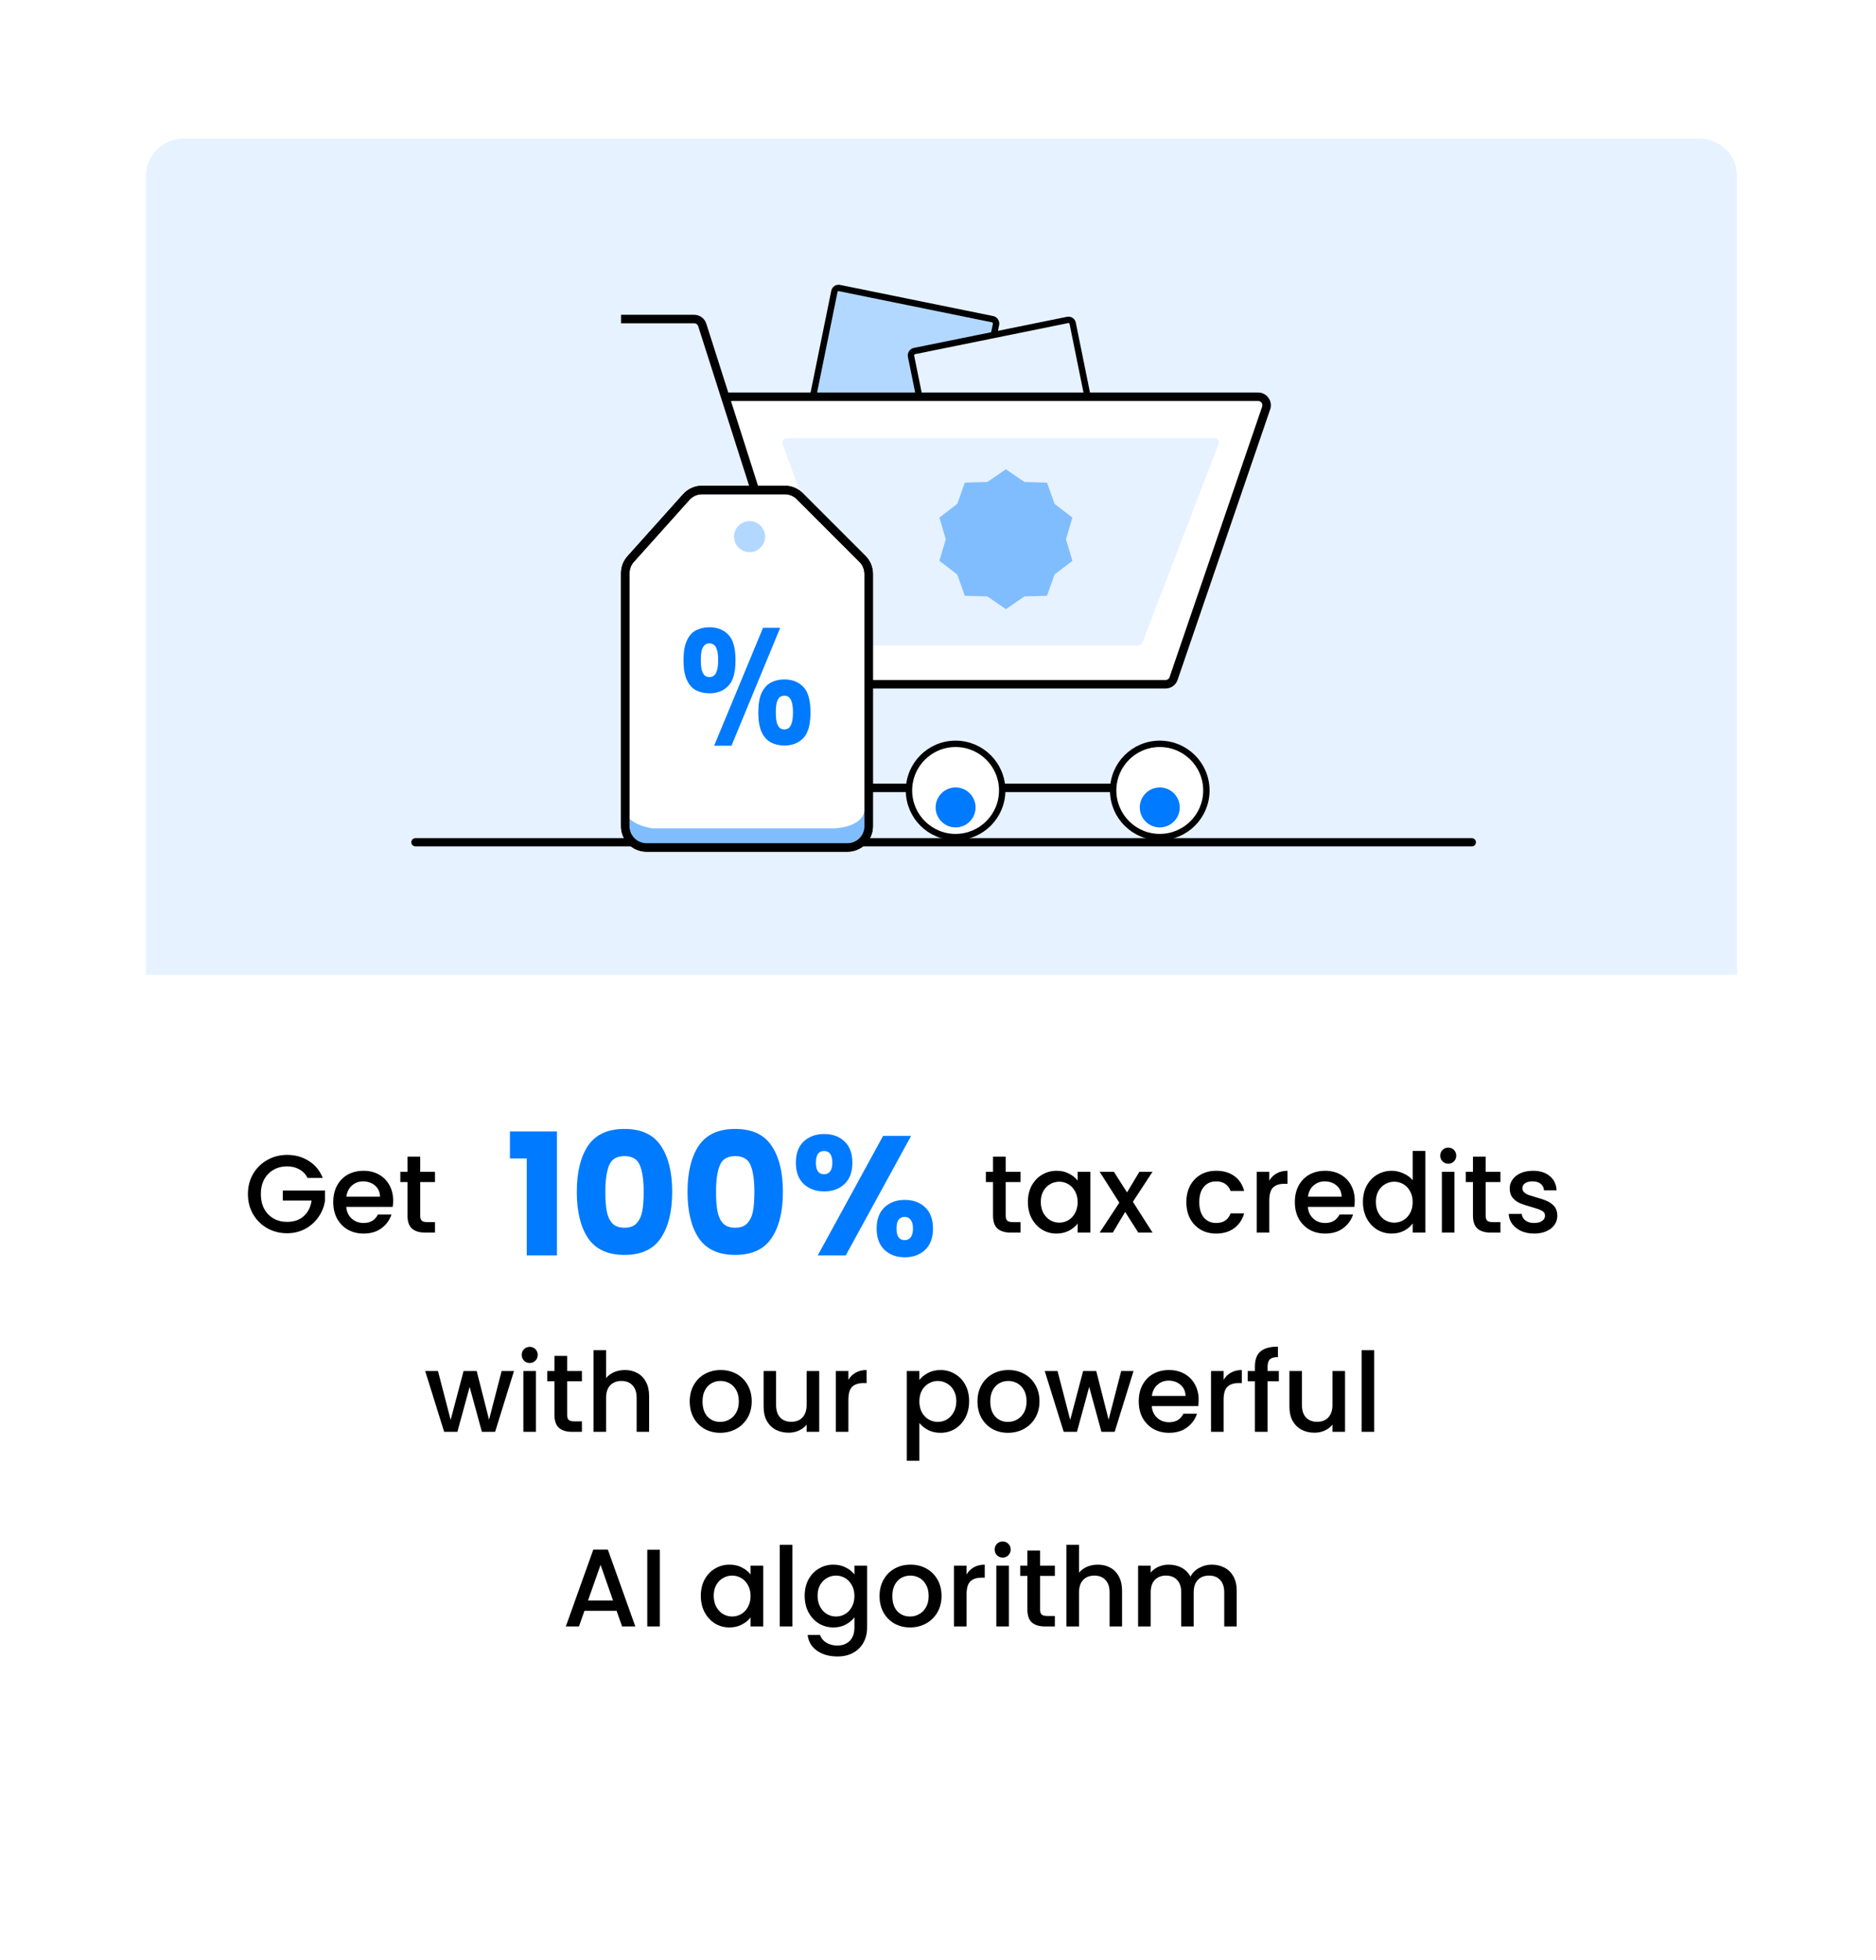 <svg width="405" height="423" viewBox="0 0 405 423" fill="none" xmlns="http://www.w3.org/2000/svg">
<g filter="url(#filter0_d_235_547)">
<rect x="31.508" y="29.916" width="343.493" height="361.812" rx="8.105" fill="white"/>
</g>
<path d="M31.508 38.02C31.508 33.544 35.136 29.916 39.612 29.916H366.896C371.372 29.916 375 33.544 375 38.02V210.364H31.508V38.02Z" fill="#E6F2FF"/>
<rect x="180.318" y="61.975" width="35.612" height="37.096" rx="0.916" transform="rotate(11.5 180.318 61.975)" fill="#B3D8FF" stroke="black" stroke-width="1.374"/>
<rect width="35.612" height="37.096" rx="0.916" transform="matrix(0.98 -0.199 -0.199 -0.98 203.872 112.301)" fill="#E6F2FF" stroke="black" stroke-width="1.374"/>
<path d="M89.68 181.766H317.747" stroke="black" stroke-width="1.772" stroke-linecap="round" stroke-linejoin="round"/>
<path d="M251.626 147.668H177.692C176.895 147.668 176.189 147.153 175.947 146.393L156.551 85.621H271.613C272.87 85.621 273.753 86.857 273.346 88.046L253.359 146.43C253.106 147.171 252.409 147.668 251.626 147.668Z" fill="white"/>
<path d="M134.989 68.851H149.861C150.658 68.851 151.364 69.367 151.606 70.126L156.551 85.621M156.551 85.621L175.947 146.393C176.189 147.153 176.895 147.668 177.692 147.668H251.626C252.409 147.668 253.106 147.171 253.359 146.43L273.346 88.046C273.753 86.857 272.87 85.621 271.613 85.621H156.551Z" stroke="black" stroke-width="1.832" stroke-linecap="square"/>
<path d="M245.765 139.283H185.171C184.784 139.283 184.438 139.04 184.308 138.676L168.965 95.788C168.752 95.192 169.194 94.564 169.828 94.564H262.223C262.865 94.564 263.308 95.208 263.078 95.808L246.62 138.695C246.484 139.049 246.144 139.283 245.765 139.283Z" fill="#E6F2FF"/>
<path d="M217.159 101.272L221.17 104.02L226.03 104.154L227.66 108.735L231.513 111.701L230.139 116.365L231.513 121.029L227.66 123.994L226.03 128.575L221.17 128.709L217.159 131.457L213.148 128.709L208.288 128.575L206.658 123.994L202.805 121.029L204.179 116.365L202.805 111.701L206.658 108.735L208.288 104.154L213.148 104.02L217.159 101.272Z" fill="#80BDFF"/>
<path d="M134.987 178.304V123.707C134.987 122.578 135.403 121.49 136.157 120.649L148.155 107.266C149.024 106.297 150.264 105.744 151.565 105.744H169.424C170.639 105.744 171.804 106.226 172.662 107.085L186.19 120.613C187.049 121.472 187.532 122.637 187.532 123.851V178.304C187.532 180.833 185.481 182.884 182.952 182.884H139.567C137.037 182.884 134.987 180.833 134.987 178.304Z" fill="white" stroke="black" stroke-width="1.832" stroke-linecap="square"/>
<path d="M140.787 178.765C136.662 178.012 135.457 176.412 135.075 175.471C134.617 182.247 136.221 183 140.787 183H182.03C187.529 183 187.376 177.667 186.613 175C186.154 178.012 181.839 178.765 179.739 178.765H140.787Z" fill="#80BDFF"/>
<g filter="url(#filter1_d_235_547)">
<path d="M164.73 131.818H168.433L157.916 157.262H154.174L164.73 131.818ZM153.15 131.7C154.831 131.7 156.183 132.225 157.207 133.275C158.258 134.326 158.783 136.177 158.783 138.829C158.783 141.481 158.258 143.332 157.207 144.382C156.183 145.433 154.831 145.958 153.15 145.958C152.074 145.958 151.102 145.735 150.236 145.288C149.395 144.842 148.739 144.094 148.266 143.043C147.794 141.993 147.557 140.588 147.557 138.829C147.557 137.043 147.794 135.638 148.266 134.614C148.739 133.564 149.395 132.816 150.236 132.369C151.102 131.923 152.074 131.7 153.15 131.7ZM153.15 135.166C152.809 135.166 152.494 135.271 152.205 135.481C151.942 135.665 151.719 136.019 151.535 136.544C151.378 137.07 151.299 137.831 151.299 138.829C151.299 139.8 151.378 140.549 151.535 141.074C151.719 141.599 151.942 141.967 152.205 142.177C152.494 142.361 152.809 142.452 153.15 142.452C153.492 142.452 153.807 142.361 154.096 142.177C154.384 141.967 154.608 141.599 154.765 141.074C154.949 140.549 155.041 139.8 155.041 138.829C155.041 137.831 154.949 137.07 154.765 136.544C154.608 136.019 154.384 135.665 154.096 135.481C153.807 135.271 153.492 135.166 153.15 135.166ZM169.338 142.964C171.019 142.964 172.371 143.49 173.395 144.54C174.446 145.59 174.971 147.441 174.971 150.094C174.971 152.746 174.446 154.597 173.395 155.647C172.371 156.697 171.019 157.223 169.338 157.223C168.236 157.223 167.264 156.999 166.424 156.553C165.584 156.107 164.914 155.358 164.415 154.308C163.942 153.258 163.706 151.853 163.706 150.094C163.706 148.308 163.942 146.903 164.415 145.879C164.914 144.829 165.584 144.08 166.424 143.634C167.264 143.188 168.236 142.964 169.338 142.964ZM169.338 146.47C168.997 146.47 168.682 146.562 168.393 146.746C168.131 146.929 167.907 147.284 167.724 147.809C167.566 148.334 167.487 149.096 167.487 150.094C167.487 151.091 167.566 151.853 167.724 152.378C167.907 152.903 168.131 153.271 168.393 153.481C168.682 153.665 168.997 153.757 169.338 153.757C169.68 153.757 169.982 153.665 170.244 153.481C170.533 153.271 170.756 152.903 170.914 152.378C171.098 151.853 171.19 151.091 171.19 150.094C171.19 149.096 171.098 148.334 170.914 147.809C170.756 147.284 170.533 146.929 170.244 146.746C169.982 146.562 169.68 146.47 169.338 146.47Z" fill="#007AFF"/>
</g>
<circle cx="161.82" cy="115.805" r="3.354" fill="#B3D8FF"/>
<path d="M186.973 170.028H245.107" stroke="black" stroke-width="1.832"/>
<circle cx="206.297" cy="170.587" r="10.062" fill="white" stroke="black" stroke-width="1.374"/>
<circle cx="250.377" cy="170.587" r="10.062" fill="white" stroke="black" stroke-width="1.374"/>
<g filter="url(#filter2_d_235_547)">
<circle cx="206.298" cy="170.587" r="4.312" fill="#007AFF"/>
</g>
<g filter="url(#filter3_d_235_547)">
<circle cx="250.377" cy="170.587" r="4.312" fill="#007AFF"/>
</g>
<path d="M66.407 254.211C65.979 253.386 65.383 252.767 64.621 252.354C63.859 251.925 62.978 251.711 61.978 251.711C60.882 251.711 59.906 251.957 59.048 252.449C58.191 252.941 57.516 253.64 57.024 254.545C56.548 255.45 56.31 256.498 56.31 257.688C56.31 258.879 56.548 259.935 57.024 260.856C57.516 261.761 58.191 262.459 59.048 262.952C59.906 263.444 60.882 263.69 61.978 263.69C63.454 263.69 64.653 263.277 65.574 262.451C66.495 261.626 67.058 260.507 67.265 259.094H61.049V256.926H70.17V259.046C69.996 260.332 69.535 261.515 68.789 262.594C68.059 263.674 67.098 264.539 65.907 265.19C64.732 265.825 63.422 266.143 61.978 266.143C60.422 266.143 59.001 265.786 57.715 265.071C56.429 264.341 55.405 263.333 54.642 262.047C53.896 260.761 53.523 259.308 53.523 257.688C53.523 256.069 53.896 254.616 54.642 253.33C55.405 252.044 56.429 251.044 57.715 250.329C59.017 249.599 60.438 249.234 61.978 249.234C63.74 249.234 65.304 249.671 66.669 250.544C68.051 251.401 69.051 252.624 69.67 254.211H66.407ZM84.875 259.117C84.875 259.61 84.843 260.054 84.779 260.451H74.753C74.833 261.499 75.222 262.34 75.92 262.975C76.619 263.611 77.476 263.928 78.492 263.928C79.953 263.928 80.985 263.317 81.588 262.094H84.517C84.121 263.301 83.398 264.293 82.35 265.071C81.318 265.833 80.032 266.214 78.492 266.214C77.238 266.214 76.111 265.936 75.11 265.381C74.126 264.809 73.348 264.015 72.776 262.999C72.221 261.967 71.943 260.776 71.943 259.427C71.943 258.077 72.213 256.895 72.753 255.878C73.308 254.846 74.078 254.053 75.063 253.497C76.063 252.941 77.206 252.663 78.492 252.663C79.731 252.663 80.834 252.933 81.803 253.473C82.771 254.013 83.525 254.775 84.065 255.759C84.605 256.728 84.875 257.847 84.875 259.117ZM82.041 258.26C82.025 257.26 81.668 256.458 80.969 255.855C80.27 255.251 79.405 254.95 78.373 254.95C77.436 254.95 76.635 255.251 75.968 255.855C75.301 256.442 74.904 257.244 74.777 258.26H82.041ZM90.714 255.093V262.356C90.714 262.848 90.825 263.206 91.047 263.428C91.286 263.634 91.683 263.738 92.238 263.738H93.905V266H91.762C90.539 266 89.603 265.714 88.952 265.143C88.301 264.571 87.975 263.642 87.975 262.356V255.093H86.427V252.878H87.975V249.615H90.714V252.878H93.905V255.093H90.714ZM217.118 255.093V262.356C217.118 262.848 217.229 263.206 217.451 263.428C217.689 263.634 218.086 263.738 218.642 263.738H220.309V266H218.165C216.943 266 216.006 265.714 215.355 265.143C214.704 264.571 214.379 263.642 214.379 262.356V255.093H212.831V252.878H214.379V249.615H217.118V252.878H220.309V255.093H217.118ZM221.906 259.379C221.906 258.062 222.176 256.895 222.716 255.878C223.272 254.862 224.018 254.076 224.954 253.521C225.907 252.949 226.955 252.663 228.098 252.663C229.13 252.663 230.027 252.87 230.789 253.283C231.567 253.679 232.186 254.18 232.647 254.783V252.878H235.386V266H232.647V264.047C232.186 264.666 231.559 265.182 230.765 265.595C229.972 266.008 229.067 266.214 228.051 266.214C226.923 266.214 225.891 265.929 224.954 265.357C224.018 264.77 223.272 263.96 222.716 262.928C222.176 261.88 221.906 260.697 221.906 259.379ZM232.647 259.427C232.647 258.522 232.456 257.736 232.075 257.069C231.71 256.402 231.226 255.894 230.623 255.545C230.019 255.196 229.368 255.021 228.67 255.021C227.971 255.021 227.32 255.196 226.717 255.545C226.114 255.878 225.621 256.379 225.24 257.045C224.875 257.696 224.693 258.474 224.693 259.379C224.693 260.284 224.875 261.078 225.24 261.761C225.621 262.444 226.114 262.967 226.717 263.333C227.336 263.682 227.987 263.857 228.67 263.857C229.368 263.857 230.019 263.682 230.623 263.333C231.226 262.983 231.71 262.475 232.075 261.808C232.456 261.126 232.647 260.332 232.647 259.427ZM244.572 259.355L248.811 266H245.739L242.905 261.547L240.238 266H237.404L241.643 259.546L237.404 252.878H240.476L243.31 257.331L245.977 252.878H248.811L244.572 259.355ZM256.118 259.427C256.118 258.077 256.388 256.895 256.927 255.878C257.483 254.846 258.245 254.053 259.214 253.497C260.182 252.941 261.294 252.663 262.548 252.663C264.135 252.663 265.445 253.044 266.477 253.806C267.525 254.553 268.232 255.624 268.597 257.022H265.668C265.429 256.371 265.048 255.863 264.524 255.497C264.001 255.132 263.342 254.95 262.548 254.95C261.436 254.95 260.547 255.347 259.88 256.14C259.229 256.918 258.904 258.014 258.904 259.427C258.904 260.84 259.229 261.943 259.88 262.737C260.547 263.531 261.436 263.928 262.548 263.928C264.12 263.928 265.16 263.237 265.668 261.856H268.597C268.216 263.19 267.501 264.254 266.454 265.047C265.406 265.825 264.104 266.214 262.548 266.214C261.294 266.214 260.182 265.936 259.214 265.381C258.245 264.809 257.483 264.015 256.927 262.999C256.388 261.967 256.118 260.776 256.118 259.427ZM274.018 254.783C274.414 254.116 274.938 253.6 275.589 253.235C276.256 252.854 277.042 252.663 277.947 252.663V255.474H277.256C276.193 255.474 275.383 255.743 274.827 256.283C274.287 256.823 274.018 257.76 274.018 259.094V266H271.303V252.878H274.018V254.783ZM292.47 259.117C292.47 259.61 292.438 260.054 292.374 260.451H282.348C282.427 261.499 282.816 262.34 283.515 262.975C284.214 263.611 285.071 263.928 286.087 263.928C287.548 263.928 288.58 263.317 289.183 262.094H292.112C291.715 263.301 290.993 264.293 289.945 265.071C288.913 265.833 287.627 266.214 286.087 266.214C284.833 266.214 283.705 265.936 282.705 265.381C281.721 264.809 280.943 264.015 280.371 262.999C279.816 261.967 279.538 260.776 279.538 259.427C279.538 258.077 279.808 256.895 280.347 255.878C280.903 254.846 281.673 254.053 282.658 253.497C283.658 252.941 284.801 252.663 286.087 252.663C287.325 252.663 288.429 252.933 289.397 253.473C290.366 254.013 291.12 254.775 291.66 255.759C292.2 256.728 292.47 257.847 292.47 259.117ZM289.635 258.26C289.62 257.26 289.262 256.458 288.564 255.855C287.865 255.251 287 254.95 285.968 254.95C285.031 254.95 284.229 255.251 283.563 255.855C282.896 256.442 282.499 257.244 282.372 258.26H289.635ZM294.236 259.379C294.236 258.062 294.506 256.895 295.046 255.878C295.602 254.862 296.348 254.076 297.285 253.521C298.237 252.949 299.293 252.663 300.452 252.663C301.31 252.663 302.151 252.854 302.977 253.235C303.818 253.6 304.485 254.092 304.977 254.711V248.377H307.716V266H304.977V264.023C304.533 264.658 303.913 265.182 303.12 265.595C302.342 266.008 301.444 266.214 300.428 266.214C299.285 266.214 298.237 265.929 297.285 265.357C296.348 264.77 295.602 263.96 295.046 262.928C294.506 261.88 294.236 260.697 294.236 259.379ZM304.977 259.427C304.977 258.522 304.787 257.736 304.406 257.069C304.04 256.402 303.556 255.894 302.953 255.545C302.349 255.196 301.699 255.021 301 255.021C300.301 255.021 299.65 255.196 299.047 255.545C298.444 255.878 297.952 256.379 297.571 257.045C297.205 257.696 297.023 258.474 297.023 259.379C297.023 260.284 297.205 261.078 297.571 261.761C297.952 262.444 298.444 262.967 299.047 263.333C299.666 263.682 300.317 263.857 301 263.857C301.699 263.857 302.349 263.682 302.953 263.333C303.556 262.983 304.04 262.475 304.406 261.808C304.787 261.126 304.977 260.332 304.977 259.427ZM312.663 251.139C312.171 251.139 311.758 250.972 311.425 250.639C311.091 250.306 310.925 249.893 310.925 249.401C310.925 248.908 311.091 248.496 311.425 248.162C311.758 247.829 312.171 247.662 312.663 247.662C313.139 247.662 313.544 247.829 313.878 248.162C314.211 248.496 314.378 248.908 314.378 249.401C314.378 249.893 314.211 250.306 313.878 250.639C313.544 250.972 313.139 251.139 312.663 251.139ZM313.997 252.878V266H311.282V252.878H313.997ZM320.729 255.093V262.356C320.729 262.848 320.84 263.206 321.062 263.428C321.3 263.634 321.697 263.738 322.253 263.738H323.92V266H321.777C320.554 266 319.617 265.714 318.966 265.143C318.316 264.571 317.99 263.642 317.99 262.356V255.093H316.442V252.878H317.99V249.615H320.729V252.878H323.92V255.093H320.729ZM331.186 266.214C330.154 266.214 329.225 266.032 328.399 265.667C327.589 265.286 326.946 264.777 326.47 264.142C325.994 263.491 325.74 262.769 325.708 261.975H328.518C328.566 262.531 328.828 262.999 329.304 263.38C329.796 263.745 330.408 263.928 331.138 263.928C331.9 263.928 332.487 263.785 332.9 263.499C333.329 263.198 333.543 262.817 333.543 262.356C333.543 261.864 333.305 261.499 332.829 261.261C332.368 261.023 331.63 260.761 330.614 260.475C329.63 260.205 328.828 259.943 328.209 259.689C327.589 259.435 327.05 259.046 326.589 258.522C326.145 257.998 325.922 257.307 325.922 256.45C325.922 255.751 326.129 255.116 326.542 254.545C326.954 253.957 327.542 253.497 328.304 253.163C329.082 252.83 329.971 252.663 330.971 252.663C332.464 252.663 333.662 253.044 334.567 253.806C335.488 254.553 335.98 255.577 336.044 256.879H333.329C333.281 256.291 333.043 255.823 332.614 255.474C332.186 255.124 331.606 254.95 330.876 254.95C330.161 254.95 329.614 255.085 329.233 255.354C328.852 255.624 328.661 255.982 328.661 256.426C328.661 256.775 328.788 257.069 329.042 257.307C329.296 257.546 329.606 257.736 329.971 257.879C330.336 258.006 330.876 258.173 331.59 258.379C332.543 258.633 333.321 258.895 333.924 259.165C334.544 259.419 335.075 259.8 335.52 260.308C335.964 260.816 336.195 261.491 336.211 262.332C336.211 263.079 336.004 263.745 335.591 264.333C335.179 264.92 334.591 265.381 333.829 265.714C333.083 266.048 332.202 266.214 331.186 266.214ZM110.961 295.878L106.889 309H104.031L101.387 299.307L98.744 309H95.886L91.79 295.878H94.552L97.291 306.428L100.077 295.878H102.911L105.579 306.38L108.294 295.878H110.961ZM114.371 294.139C113.879 294.139 113.466 293.972 113.133 293.639C112.8 293.306 112.633 292.893 112.633 292.401C112.633 291.908 112.8 291.496 113.133 291.162C113.466 290.829 113.879 290.662 114.371 290.662C114.848 290.662 115.253 290.829 115.586 291.162C115.919 291.496 116.086 291.908 116.086 292.401C116.086 292.893 115.919 293.306 115.586 293.639C115.253 293.972 114.848 294.139 114.371 294.139ZM115.705 295.878V309H112.99V295.878H115.705ZM122.437 298.093V305.356C122.437 305.848 122.548 306.206 122.77 306.428C123.009 306.634 123.406 306.738 123.961 306.738H125.628V309H123.485C122.262 309 121.326 308.714 120.675 308.143C120.024 307.571 119.698 306.642 119.698 305.356V298.093H118.15V295.878H119.698V292.615H122.437V295.878H125.628V298.093H122.437ZM134.918 295.663C135.918 295.663 136.807 295.878 137.585 296.306C138.379 296.735 138.998 297.37 139.443 298.212C139.903 299.053 140.134 300.069 140.134 301.26V309H137.442V301.665C137.442 300.49 137.149 299.593 136.561 298.974C135.974 298.339 135.172 298.021 134.156 298.021C133.14 298.021 132.33 298.339 131.727 298.974C131.139 299.593 130.846 300.49 130.846 301.665V309H128.131V291.377H130.846V297.402C131.306 296.846 131.885 296.417 132.584 296.116C133.299 295.814 134.077 295.663 134.918 295.663ZM155.475 309.214C154.237 309.214 153.117 308.936 152.117 308.381C151.117 307.809 150.331 307.015 149.759 305.999C149.188 304.967 148.902 303.776 148.902 302.427C148.902 301.093 149.196 299.91 149.783 298.878C150.371 297.846 151.172 297.053 152.189 296.497C153.205 295.941 154.34 295.663 155.594 295.663C156.848 295.663 157.984 295.941 159 296.497C160.016 297.053 160.818 297.846 161.405 298.878C161.993 299.91 162.286 301.093 162.286 302.427C162.286 303.761 161.985 304.943 161.381 305.975C160.778 307.007 159.952 307.809 158.904 308.381C157.872 308.936 156.729 309.214 155.475 309.214ZM155.475 306.857C156.174 306.857 156.825 306.69 157.428 306.356C158.047 306.023 158.547 305.523 158.928 304.856C159.309 304.189 159.5 303.38 159.5 302.427C159.5 301.474 159.317 300.673 158.952 300.022C158.587 299.355 158.103 298.855 157.499 298.521C156.896 298.188 156.245 298.021 155.546 298.021C154.848 298.021 154.197 298.188 153.594 298.521C153.006 298.855 152.538 299.355 152.189 300.022C151.839 300.673 151.665 301.474 151.665 302.427C151.665 303.84 152.022 304.935 152.736 305.713C153.467 306.476 154.38 306.857 155.475 306.857ZM176.854 295.878V309H174.139V307.452C173.71 307.992 173.147 308.42 172.448 308.738C171.766 309.04 171.035 309.191 170.257 309.191C169.225 309.191 168.296 308.976 167.471 308.548C166.661 308.119 166.018 307.484 165.542 306.642C165.081 305.801 164.851 304.785 164.851 303.594V295.878H167.542V303.189C167.542 304.364 167.836 305.269 168.423 305.904C169.011 306.523 169.813 306.833 170.829 306.833C171.845 306.833 172.647 306.523 173.234 305.904C173.837 305.269 174.139 304.364 174.139 303.189V295.878H176.854ZM183.151 297.783C183.548 297.116 184.072 296.6 184.723 296.235C185.39 295.854 186.176 295.663 187.081 295.663V298.474H186.39C185.326 298.474 184.517 298.743 183.961 299.283C183.421 299.823 183.151 300.76 183.151 302.094V309H180.436V295.878H183.151V297.783ZM198.478 297.807C198.938 297.203 199.565 296.695 200.359 296.283C201.153 295.87 202.05 295.663 203.05 295.663C204.194 295.663 205.233 295.949 206.17 296.521C207.123 297.076 207.869 297.862 208.409 298.878C208.949 299.895 209.219 301.062 209.219 302.379C209.219 303.697 208.949 304.88 208.409 305.928C207.869 306.96 207.123 307.77 206.17 308.357C205.233 308.929 204.194 309.214 203.05 309.214C202.05 309.214 201.161 309.016 200.383 308.619C199.605 308.206 198.97 307.698 198.478 307.095V315.24H195.763V295.878H198.478V297.807ZM206.456 302.379C206.456 301.474 206.265 300.696 205.884 300.045C205.519 299.379 205.027 298.878 204.408 298.545C203.805 298.196 203.154 298.021 202.455 298.021C201.772 298.021 201.121 298.196 200.502 298.545C199.899 298.894 199.407 299.402 199.026 300.069C198.66 300.736 198.478 301.522 198.478 302.427C198.478 303.332 198.66 304.126 199.026 304.808C199.407 305.475 199.899 305.983 200.502 306.333C201.121 306.682 201.772 306.857 202.455 306.857C203.154 306.857 203.805 306.682 204.408 306.333C205.027 305.967 205.519 305.444 205.884 304.761C206.265 304.078 206.456 303.284 206.456 302.379ZM217.595 309.214C216.357 309.214 215.238 308.936 214.237 308.381C213.237 307.809 212.451 307.015 211.88 305.999C211.308 304.967 211.022 303.776 211.022 302.427C211.022 301.093 211.316 299.91 211.903 298.878C212.491 297.846 213.293 297.053 214.309 296.497C215.325 295.941 216.46 295.663 217.714 295.663C218.969 295.663 220.104 295.941 221.12 296.497C222.136 297.053 222.938 297.846 223.525 298.878C224.113 299.91 224.407 301.093 224.407 302.427C224.407 303.761 224.105 304.943 223.502 305.975C222.898 307.007 222.073 307.809 221.025 308.381C219.993 308.936 218.85 309.214 217.595 309.214ZM217.595 306.857C218.294 306.857 218.945 306.69 219.548 306.356C220.167 306.023 220.668 305.523 221.049 304.856C221.43 304.189 221.62 303.38 221.62 302.427C221.62 301.474 221.438 300.673 221.072 300.022C220.707 299.355 220.223 298.855 219.62 298.521C219.016 298.188 218.365 298.021 217.667 298.021C216.968 298.021 216.317 298.188 215.714 298.521C215.126 298.855 214.658 299.355 214.309 300.022C213.959 300.673 213.785 301.474 213.785 302.427C213.785 303.84 214.142 304.935 214.857 305.713C215.587 306.476 216.5 306.857 217.595 306.857ZM244.714 295.878L240.641 309H237.784L235.14 299.307L232.497 309H229.639L225.542 295.878H228.305L231.044 306.428L233.83 295.878H236.664L239.332 306.38L242.047 295.878H244.714ZM258.77 302.117C258.77 302.61 258.738 303.054 258.674 303.451H248.648C248.727 304.499 249.116 305.34 249.815 305.975C250.514 306.611 251.371 306.928 252.387 306.928C253.848 306.928 254.88 306.317 255.483 305.094H258.412C258.016 306.301 257.293 307.293 256.245 308.071C255.213 308.833 253.927 309.214 252.387 309.214C251.133 309.214 250.006 308.936 249.005 308.381C248.021 307.809 247.243 307.015 246.671 305.999C246.116 304.967 245.838 303.776 245.838 302.427C245.838 301.077 246.108 299.895 246.648 298.878C247.203 297.846 247.973 297.053 248.958 296.497C249.958 295.941 251.101 295.663 252.387 295.663C253.626 295.663 254.729 295.933 255.697 296.473C256.666 297.013 257.42 297.775 257.96 298.759C258.5 299.728 258.77 300.847 258.77 302.117ZM255.936 301.26C255.92 300.26 255.563 299.458 254.864 298.855C254.165 298.251 253.3 297.95 252.268 297.95C251.331 297.95 250.53 298.251 249.863 298.855C249.196 299.442 248.799 300.244 248.672 301.26H255.936ZM264.156 297.783C264.553 297.116 265.077 296.6 265.728 296.235C266.395 295.854 267.181 295.663 268.086 295.663V298.474H267.395C266.332 298.474 265.522 298.743 264.966 299.283C264.426 299.823 264.156 300.76 264.156 302.094V309H261.441V295.878H264.156V297.783ZM276.083 298.093H273.654V309H270.915V298.093H269.367V295.878H270.915V294.949C270.915 293.441 271.312 292.345 272.106 291.662C272.916 290.964 274.178 290.614 275.892 290.614V292.877C275.067 292.877 274.487 293.036 274.154 293.353C273.821 293.655 273.654 294.187 273.654 294.949V295.878H276.083V298.093ZM290.373 295.878V309H287.658V307.452C287.229 307.992 286.666 308.42 285.967 308.738C285.284 309.04 284.554 309.191 283.776 309.191C282.744 309.191 281.815 308.976 280.99 308.548C280.18 308.119 279.537 307.484 279.061 306.642C278.6 305.801 278.37 304.785 278.37 303.594V295.878H281.061V303.189C281.061 304.364 281.355 305.269 281.942 305.904C282.53 306.523 283.332 306.833 284.348 306.833C285.364 306.833 286.166 306.523 286.753 305.904C287.356 305.269 287.658 304.364 287.658 303.189V295.878H290.373ZM296.67 291.377V309H293.955V291.377H296.67ZM133.109 347.618H126.179L124.988 351H122.154L128.084 334.424H131.228L137.158 351H134.3L133.109 347.618ZM132.347 345.403L129.656 337.711L126.941 345.403H132.347ZM142.451 334.448V351H139.736V334.448H142.451ZM151.297 344.379C151.297 343.062 151.567 341.895 152.107 340.878C152.662 339.862 153.409 339.076 154.345 338.521C155.298 337.949 156.346 337.663 157.489 337.663C158.521 337.663 159.418 337.87 160.18 338.283C160.958 338.679 161.577 339.18 162.038 339.783V337.878H164.776V351H162.038V349.047C161.577 349.666 160.95 350.182 160.156 350.595C159.362 351.008 158.457 351.214 157.441 351.214C156.314 351.214 155.282 350.929 154.345 350.357C153.409 349.77 152.662 348.96 152.107 347.928C151.567 346.88 151.297 345.697 151.297 344.379ZM162.038 344.427C162.038 343.522 161.847 342.736 161.466 342.069C161.101 341.402 160.617 340.894 160.013 340.545C159.41 340.196 158.759 340.021 158.061 340.021C157.362 340.021 156.711 340.196 156.108 340.545C155.504 340.878 155.012 341.379 154.631 342.045C154.266 342.696 154.083 343.474 154.083 344.379C154.083 345.284 154.266 346.078 154.631 346.761C155.012 347.444 155.504 347.967 156.108 348.333C156.727 348.682 157.378 348.857 158.061 348.857C158.759 348.857 159.41 348.682 160.013 348.333C160.617 347.983 161.101 347.475 161.466 346.808C161.847 346.126 162.038 345.332 162.038 344.427ZM171.057 333.377V351H168.342V333.377H171.057ZM179.909 337.663C180.925 337.663 181.822 337.87 182.6 338.283C183.394 338.679 184.013 339.18 184.458 339.783V337.878H187.197V351.214C187.197 352.421 186.942 353.493 186.434 354.429C185.926 355.382 185.188 356.128 184.22 356.668C183.267 357.208 182.124 357.478 180.79 357.478C179.012 357.478 177.535 357.057 176.36 356.216C175.186 355.39 174.519 354.263 174.36 352.834H177.051C177.258 353.517 177.694 354.064 178.361 354.477C179.044 354.906 179.853 355.12 180.79 355.12C181.886 355.12 182.767 354.787 183.434 354.12C184.116 353.453 184.458 352.484 184.458 351.214V349.023C183.997 349.643 183.37 350.166 182.576 350.595C181.798 351.008 180.909 351.214 179.909 351.214C178.766 351.214 177.718 350.929 176.765 350.357C175.829 349.77 175.082 348.96 174.527 347.928C173.987 346.88 173.717 345.697 173.717 344.379C173.717 343.062 173.987 341.895 174.527 340.878C175.082 339.862 175.829 339.076 176.765 338.521C177.718 337.949 178.766 337.663 179.909 337.663ZM184.458 344.427C184.458 343.522 184.267 342.736 183.886 342.069C183.521 341.402 183.037 340.894 182.433 340.545C181.83 340.196 181.179 340.021 180.481 340.021C179.782 340.021 179.131 340.196 178.528 340.545C177.924 340.878 177.432 341.379 177.051 342.045C176.686 342.696 176.503 343.474 176.503 344.379C176.503 345.284 176.686 346.078 177.051 346.761C177.432 347.444 177.924 347.967 178.528 348.333C179.147 348.682 179.798 348.857 180.481 348.857C181.179 348.857 181.83 348.682 182.433 348.333C183.037 347.983 183.521 347.475 183.886 346.808C184.267 346.126 184.458 345.332 184.458 344.427ZM196.454 351.214C195.216 351.214 194.097 350.936 193.096 350.381C192.096 349.809 191.31 349.015 190.739 347.999C190.167 346.967 189.881 345.776 189.881 344.427C189.881 343.093 190.175 341.91 190.763 340.878C191.35 339.846 192.152 339.053 193.168 338.497C194.184 337.941 195.319 337.663 196.573 337.663C197.828 337.663 198.963 337.941 199.979 338.497C200.995 339.053 201.797 339.846 202.384 340.878C202.972 341.91 203.266 343.093 203.266 344.427C203.266 345.761 202.964 346.943 202.361 347.975C201.757 349.007 200.932 349.809 199.884 350.381C198.852 350.936 197.709 351.214 196.454 351.214ZM196.454 348.857C197.153 348.857 197.804 348.69 198.407 348.356C199.026 348.023 199.527 347.523 199.908 346.856C200.289 346.189 200.479 345.38 200.479 344.427C200.479 343.474 200.297 342.673 199.931 342.022C199.566 341.355 199.082 340.855 198.479 340.521C197.875 340.188 197.224 340.021 196.526 340.021C195.827 340.021 195.176 340.188 194.573 340.521C193.986 340.855 193.517 341.355 193.168 342.022C192.819 342.673 192.644 343.474 192.644 344.427C192.644 345.84 193.001 346.935 193.716 347.713C194.446 348.476 195.359 348.857 196.454 348.857ZM208.665 339.783C209.061 339.116 209.585 338.6 210.236 338.235C210.903 337.854 211.689 337.663 212.594 337.663V340.474H211.903C210.84 340.474 210.03 340.743 209.474 341.283C208.934 341.823 208.665 342.76 208.665 344.094V351H205.95V337.878H208.665V339.783ZM216.471 336.139C215.979 336.139 215.566 335.972 215.233 335.639C214.899 335.306 214.732 334.893 214.732 334.401C214.732 333.908 214.899 333.496 215.233 333.162C215.566 332.829 215.979 332.662 216.471 332.662C216.947 332.662 217.352 332.829 217.686 333.162C218.019 333.496 218.186 333.908 218.186 334.401C218.186 334.893 218.019 335.306 217.686 335.639C217.352 335.972 216.947 336.139 216.471 336.139ZM217.805 337.878V351H215.09V337.878H217.805ZM224.537 340.093V347.356C224.537 347.848 224.648 348.206 224.87 348.428C225.108 348.634 225.505 348.738 226.061 348.738H227.728V351H225.584C224.362 351 223.425 350.714 222.774 350.143C222.123 349.571 221.798 348.642 221.798 347.356V340.093H220.25V337.878H221.798V334.615H224.537V337.878H227.728V340.093H224.537ZM237.018 337.663C238.018 337.663 238.907 337.878 239.685 338.306C240.479 338.735 241.098 339.37 241.543 340.212C242.003 341.053 242.233 342.069 242.233 343.26V351H239.542V343.665C239.542 342.49 239.248 341.593 238.661 340.974C238.073 340.339 237.272 340.021 236.255 340.021C235.239 340.021 234.43 340.339 233.826 340.974C233.239 341.593 232.945 342.49 232.945 343.665V351H230.23V333.377H232.945V339.402C233.406 338.846 233.985 338.417 234.684 338.116C235.398 337.814 236.176 337.663 237.018 337.663ZM261.581 337.663C262.613 337.663 263.534 337.878 264.344 338.306C265.169 338.735 265.812 339.37 266.273 340.212C266.749 341.053 266.987 342.069 266.987 343.26V351H264.296V343.665C264.296 342.49 264.002 341.593 263.415 340.974C262.828 340.339 262.026 340.021 261.01 340.021C259.994 340.021 259.184 340.339 258.58 340.974C257.993 341.593 257.699 342.49 257.699 343.665V351H255.008V343.665C255.008 342.49 254.714 341.593 254.127 340.974C253.54 340.339 252.738 340.021 251.722 340.021C250.705 340.021 249.896 340.339 249.292 340.974C248.705 341.593 248.411 342.49 248.411 343.665V351H245.696V337.878H248.411V339.378C248.856 338.838 249.419 338.417 250.102 338.116C250.785 337.814 251.515 337.663 252.293 337.663C253.341 337.663 254.278 337.886 255.103 338.33C255.929 338.775 256.564 339.418 257.009 340.259C257.406 339.465 258.025 338.838 258.866 338.378C259.708 337.901 260.613 337.663 261.581 337.663Z" fill="black"/>
<path d="M110.089 250.007V244.181H120.238V270.928H113.716V250.007H110.089ZM124.524 257.188C124.524 252.987 125.33 249.677 126.942 247.259C128.579 244.841 131.205 243.632 134.82 243.632C138.435 243.632 141.048 244.841 142.661 247.259C144.297 249.677 145.115 252.987 145.115 257.188C145.115 261.438 144.297 264.772 142.661 267.191C141.048 269.609 138.435 270.818 134.82 270.818C131.205 270.818 128.579 269.609 126.942 267.191C125.33 264.772 124.524 261.438 124.524 257.188ZM138.96 257.188C138.96 254.721 138.691 252.828 138.154 251.509C137.617 250.166 136.505 249.494 134.82 249.494C133.134 249.494 132.023 250.166 131.486 251.509C130.948 252.828 130.68 254.721 130.68 257.188C130.68 258.849 130.777 260.229 130.973 261.328C131.168 262.403 131.559 263.282 132.145 263.966C132.756 264.626 133.647 264.956 134.82 264.956C135.992 264.956 136.872 264.626 137.458 263.966C138.068 263.282 138.471 262.403 138.667 261.328C138.862 260.229 138.96 258.849 138.96 257.188ZM148.425 257.188C148.425 252.987 149.232 249.677 150.844 247.259C152.48 244.841 155.106 243.632 158.721 243.632C162.336 243.632 164.95 244.841 166.562 247.259C168.198 249.677 169.017 252.987 169.017 257.188C169.017 261.438 168.198 264.772 166.562 267.191C164.95 269.609 162.336 270.818 158.721 270.818C155.106 270.818 152.48 269.609 150.844 267.191C149.232 264.772 148.425 261.438 148.425 257.188ZM162.861 257.188C162.861 254.721 162.593 252.828 162.055 251.509C161.518 250.166 160.407 249.494 158.721 249.494C157.036 249.494 155.924 250.166 155.387 251.509C154.85 252.828 154.581 254.721 154.581 257.188C154.581 258.849 154.679 260.229 154.874 261.328C155.069 262.403 155.46 263.282 156.046 263.966C156.657 264.626 157.549 264.956 158.721 264.956C159.894 264.956 160.773 264.626 161.359 263.966C161.97 263.282 162.373 262.403 162.568 261.328C162.764 260.229 162.861 258.849 162.861 257.188ZM171.814 250.923C171.814 248.944 172.376 247.418 173.499 246.343C174.647 245.268 176.125 244.731 177.933 244.731C179.74 244.731 181.206 245.268 182.329 246.343C183.453 247.418 184.015 248.944 184.015 250.923C184.015 252.901 183.453 254.428 182.329 255.503C181.206 256.577 179.74 257.115 177.933 257.115C176.125 257.115 174.647 256.577 173.499 255.503C172.376 254.428 171.814 252.901 171.814 250.923ZM196.692 245.134L182.586 270.928H176.54L190.646 245.134H196.692ZM177.896 248.395C176.724 248.395 176.137 249.237 176.137 250.923C176.137 252.584 176.724 253.414 177.896 253.414C178.458 253.414 178.897 253.207 179.215 252.791C179.533 252.376 179.691 251.753 179.691 250.923C179.691 249.237 179.093 248.395 177.896 248.395ZM189.254 265.139C189.254 263.16 189.816 261.634 190.94 260.559C192.063 259.484 193.529 258.947 195.336 258.947C197.144 258.947 198.609 259.484 199.733 260.559C200.857 261.634 201.418 263.16 201.418 265.139C201.418 267.117 200.857 268.644 199.733 269.719C198.609 270.793 197.144 271.331 195.336 271.331C193.529 271.331 192.063 270.793 190.94 269.719C189.816 268.644 189.254 267.117 189.254 265.139ZM195.3 262.611C194.738 262.611 194.298 262.818 193.981 263.234C193.688 263.649 193.541 264.284 193.541 265.139C193.541 266.8 194.127 267.63 195.3 267.63C195.861 267.63 196.301 267.423 196.619 267.007C196.936 266.592 197.095 265.969 197.095 265.139C197.095 264.308 196.936 263.685 196.619 263.27C196.301 262.83 195.861 262.611 195.3 262.611Z" fill="#007AFF"/>
<path d="M134.987 178.304V123.707C134.987 122.578 135.403 121.49 136.157 120.649L148.155 107.266C149.024 106.297 150.264 105.744 151.565 105.744H169.424C170.639 105.744 171.804 106.226 172.662 107.085L186.19 120.613C187.049 121.472 187.532 122.637 187.532 123.851V178.304C187.532 180.833 185.481 182.884 182.952 182.884H139.567C137.037 182.884 134.987 180.833 134.987 178.304Z" stroke="black" stroke-width="1.832" stroke-linecap="square"/>
<defs>
<filter id="filter0_d_235_547" x="0.711" y="0.74" width="403.466" height="421.786" filterUnits="userSpaceOnUse" color-interpolation-filters="sRGB">
<feFlood flood-opacity="0" result="BackgroundImageFix"/>
<feColorMatrix in="SourceAlpha" type="matrix" values="0 0 0 0 0 0 0 0 0 0 0 0 0 0 0 0 0 0 127 0" result="hardAlpha"/>
<feOffset dx="-0.81" dy="0.81"/>
<feGaussianBlur stdDeviation="14.993"/>
<feComposite in2="hardAlpha" operator="out"/>
<feColorMatrix type="matrix" values="0 0 0 0 0.838 0 0 0 0 0.838 0 0 0 0 0.838 0 0 0 0.6 0"/>
<feBlend mode="normal" in2="BackgroundImageFix" result="effect1_dropShadow_235_547"/>
<feBlend mode="normal" in="SourceGraphic" in2="effect1_dropShadow_235_547" result="shape"/>
</filter>
<filter id="filter1_d_235_547" x="143.893" y="131.7" width="34.741" height="32.89" filterUnits="userSpaceOnUse" color-interpolation-filters="sRGB">
<feFlood flood-opacity="0" result="BackgroundImageFix"/>
<feColorMatrix in="SourceAlpha" type="matrix" values="0 0 0 0 0 0 0 0 0 0 0 0 0 0 0 0 0 0 127 0" result="hardAlpha"/>
<feOffset dy="3.664"/>
<feGaussianBlur stdDeviation="1.832"/>
<feComposite in2="hardAlpha" operator="out"/>
<feColorMatrix type="matrix" values="0 0 0 0 0.521 0 0 0 0 0.521 0 0 0 0 0.521 0 0 0 0.25 0"/>
<feBlend mode="normal" in2="BackgroundImageFix" result="effect1_dropShadow_235_547"/>
<feBlend mode="normal" in="SourceGraphic" in2="effect1_dropShadow_235_547" result="shape"/>
</filter>
<filter id="filter2_d_235_547" x="198.321" y="166.274" width="15.952" height="15.952" filterUnits="userSpaceOnUse" color-interpolation-filters="sRGB">
<feFlood flood-opacity="0" result="BackgroundImageFix"/>
<feColorMatrix in="SourceAlpha" type="matrix" values="0 0 0 0 0 0 0 0 0 0 0 0 0 0 0 0 0 0 127 0" result="hardAlpha"/>
<feOffset dy="3.664"/>
<feGaussianBlur stdDeviation="1.832"/>
<feComposite in2="hardAlpha" operator="out"/>
<feColorMatrix type="matrix" values="0 0 0 0 0 0 0 0 0 0 0 0 0 0 0 0 0 0 0.25 0"/>
<feBlend mode="normal" in2="BackgroundImageFix" result="effect1_dropShadow_235_547"/>
<feBlend mode="normal" in="SourceGraphic" in2="effect1_dropShadow_235_547" result="shape"/>
</filter>
<filter id="filter3_d_235_547" x="242.401" y="166.274" width="15.952" height="15.952" filterUnits="userSpaceOnUse" color-interpolation-filters="sRGB">
<feFlood flood-opacity="0" result="BackgroundImageFix"/>
<feColorMatrix in="SourceAlpha" type="matrix" values="0 0 0 0 0 0 0 0 0 0 0 0 0 0 0 0 0 0 127 0" result="hardAlpha"/>
<feOffset dy="3.664"/>
<feGaussianBlur stdDeviation="1.832"/>
<feComposite in2="hardAlpha" operator="out"/>
<feColorMatrix type="matrix" values="0 0 0 0 0 0 0 0 0 0 0 0 0 0 0 0 0 0 0.25 0"/>
<feBlend mode="normal" in2="BackgroundImageFix" result="effect1_dropShadow_235_547"/>
<feBlend mode="normal" in="SourceGraphic" in2="effect1_dropShadow_235_547" result="shape"/>
</filter>
</defs>
</svg>
